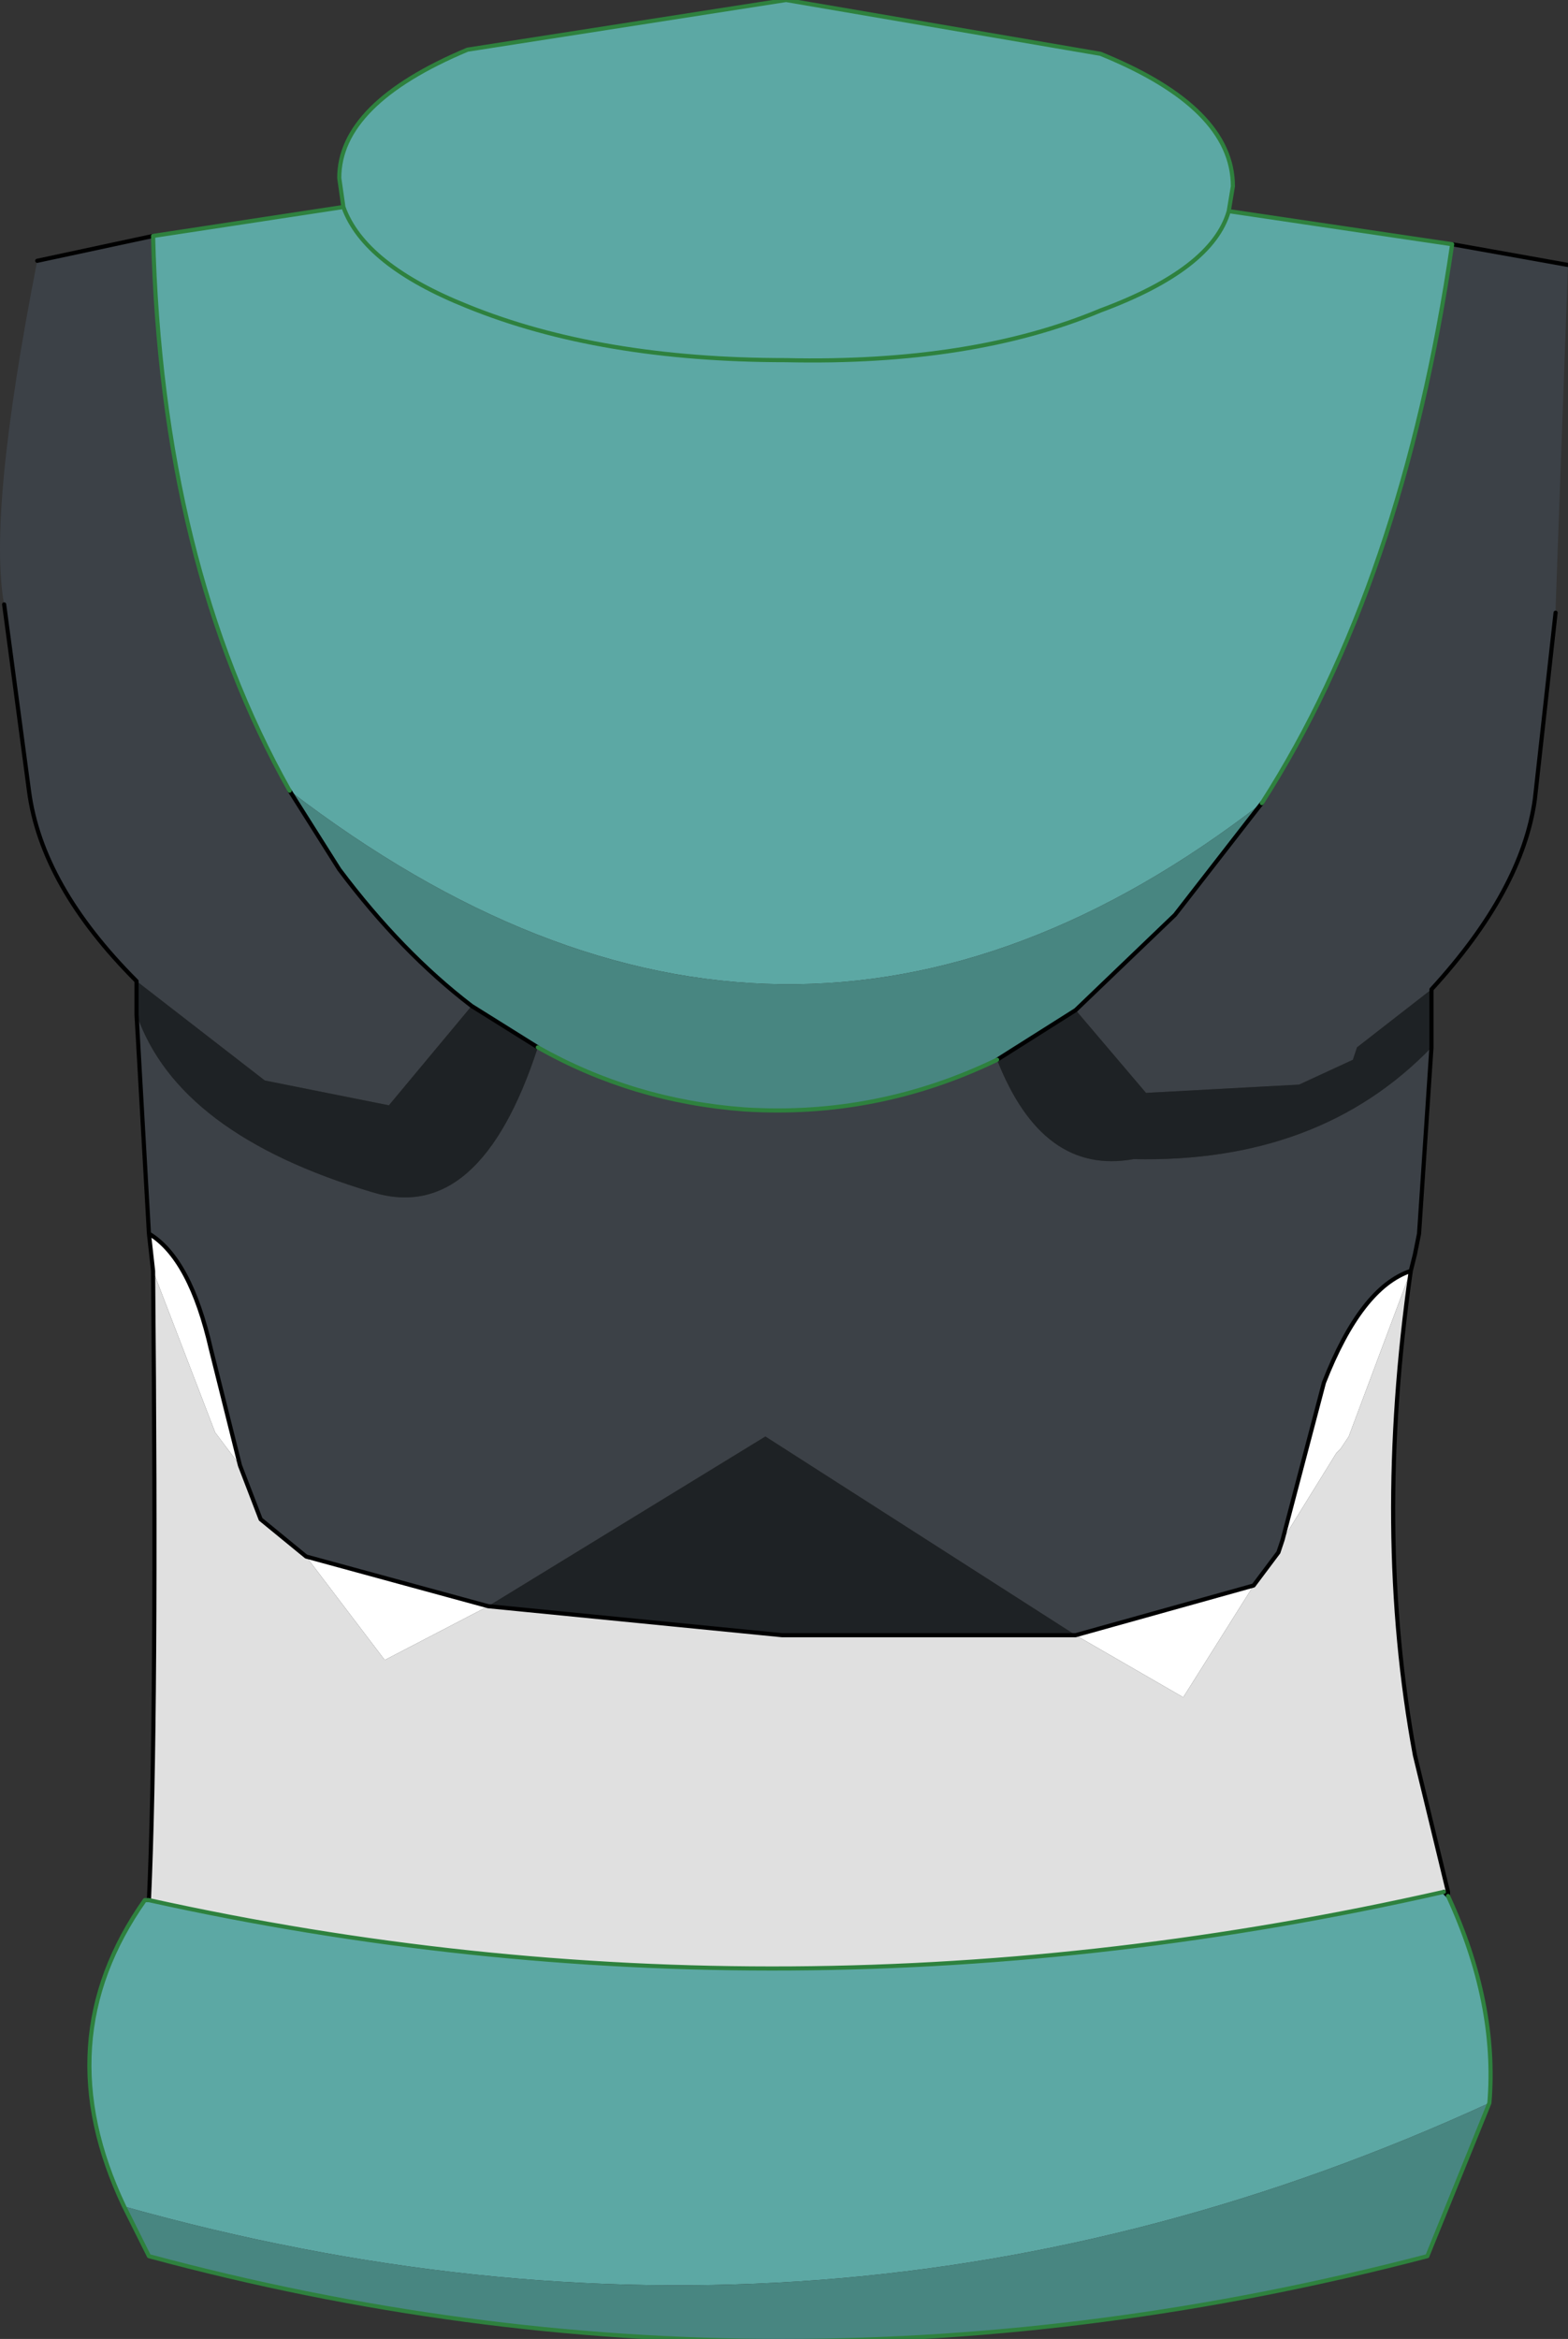 <?xml version="1.0" encoding="UTF-8" standalone="no"?>
<svg xmlns:xlink="http://www.w3.org/1999/xlink" height="28.25px" width="18.95px" xmlns="http://www.w3.org/2000/svg">
  <rect width="100%" height="100%" fill="#333333" stroke="none"/>
  <g transform="matrix(1.0, 0.0, 0.0, 1.0, 9.45, 11.6)">
    <path d="M-7.6 3.75 L-7.65 3.3 Q-7.15 3.6 -6.9 4.7 L-6.55 6.1 -6.7 5.9 -6.85 5.7 -7.6 3.75 M-5.75 7.2 L-3.55 7.8 -4.8 8.45 -5.75 7.2 M3.55 8.15 L5.7 7.55 4.85 8.9 3.55 8.15 M6.05 7.0 L6.55 5.1 Q7.0 3.95 7.6 3.75 L6.85 5.75 6.75 5.9 6.7 5.95 6.05 7.0" fill="#ffffff" fill-rule="evenodd" stroke="none"/>
    <path d="M8.1 -8.65 L9.5 -8.4 9.35 -4.25 9.35 -4.2 9.1 -1.95 Q8.95 -0.85 7.85 0.35 L6.95 1.05 6.9 1.2 6.25 1.5 4.4 1.6 3.55 0.6 4.75 -0.55 5.8 -1.9 Q7.5 -4.55 8.1 -8.65 M7.85 1.05 L7.7 3.3 7.65 3.55 7.6 3.75 Q7.0 3.95 6.55 5.1 L6.05 7.0 6.0 7.15 5.7 7.55 3.55 8.15 -0.2 5.75 -3.55 7.8 -5.75 7.2 -6.3 6.75 -6.55 6.1 -6.9 4.7 Q-7.15 3.6 -7.65 3.3 L-7.8 0.65 Q-7.3 2.1 -4.95 2.8 -3.65 3.2 -2.95 1.05 -1.8 1.7 -0.45 1.8 1.15 1.9 2.6 1.2 3.15 2.6 4.25 2.4 6.5 2.45 7.85 1.05 M-7.8 0.25 Q-8.95 -0.9 -9.1 -2.05 L-9.4 -4.3 Q-9.6 -5.4 -9.0 -8.45 L-7.6 -8.75 Q-7.5 -4.8 -5.95 -2.05 L-5.35 -1.1 Q-4.6 -0.1 -3.75 0.55 L-4.75 1.75 -6.25 1.45 -7.8 0.25" fill="#3c4147" fill-rule="evenodd" stroke="none"/>
    <path d="M7.85 0.35 L7.85 1.05 Q6.5 2.45 4.25 2.4 3.15 2.6 2.6 1.2 L3.55 0.6 4.4 1.6 6.25 1.5 6.9 1.2 6.95 1.05 7.85 0.35 M-7.8 0.65 L-7.8 0.25 -6.25 1.45 -4.75 1.75 -3.75 0.55 -2.95 1.05 Q-3.65 3.2 -4.95 2.8 -7.3 2.1 -7.8 0.65 M-3.55 7.8 L-0.2 5.75 3.55 8.15 0.0 8.15 -3.55 7.8" fill="#1e2225" fill-rule="evenodd" stroke="none"/>
    <path d="M8.05 11.25 L8.05 11.3 8.0 11.25 8.05 11.25" fill="#f2f2f2" fill-rule="evenodd" stroke="none"/>
    <path d="M-7.6 -8.75 L-5.3 -9.1 -5.35 -9.45 Q-5.35 -10.35 -3.8 -11.0 L0.05 -11.6 3.85 -10.95 Q5.45 -10.3 5.45 -9.35 L5.4 -9.05 8.1 -8.65 Q7.5 -4.55 5.8 -1.9 0.05 2.55 -5.95 -2.05 -7.5 -4.8 -7.6 -8.75 M8.05 11.3 Q8.65 12.6 8.55 13.8 0.6 17.45 -7.95 15.05 -8.9 13.05 -7.7 11.35 L-7.65 11.35 Q0.05 13.05 8.0 11.25 L8.05 11.3 M-5.3 -9.1 Q-5.05 -8.4 -3.8 -7.9 -2.2 -7.25 0.05 -7.25 2.3 -7.2 3.85 -7.85 5.2 -8.35 5.4 -9.05 5.2 -8.35 3.85 -7.85 2.3 -7.2 0.05 -7.25 -2.2 -7.25 -3.8 -7.9 -5.05 -8.4 -5.3 -9.1" fill="#5ca8a4" fill-rule="evenodd" stroke="none"/>
    <path d="M8.55 13.8 L7.8 15.65 Q-0.05 17.7 -7.65 15.65 L-7.95 15.05 Q0.6 17.45 8.55 13.8 M-5.95 -2.05 Q0.05 2.55 5.8 -1.9 L4.75 -0.55 3.55 0.6 2.6 1.2 Q1.15 1.9 -0.45 1.8 -1.8 1.7 -2.95 1.05 L-3.75 0.55 Q-4.6 -0.1 -5.35 -1.1 L-5.95 -2.05" fill="#488681" fill-rule="evenodd" stroke="none"/>
    <path d="M7.6 3.75 Q7.15 6.9 7.65 9.6 L8.05 11.25 8.0 11.25 Q0.05 13.05 -7.65 11.35 -7.55 9.15 -7.6 3.75 L-6.85 5.7 -6.7 5.9 -6.55 6.1 -6.3 6.75 -5.75 7.2 -4.8 8.45 -3.55 7.8 0.0 8.15 3.55 8.15 4.85 8.9 5.7 7.55 6.0 7.15 6.05 7.0 6.7 5.95 6.75 5.9 6.85 5.75 7.6 3.75" fill="#e0e0e0" fill-rule="evenodd" stroke="none"/>
    <path d="M8.1 -8.65 L9.5 -8.4 M9.35 -4.2 L9.1 -1.95 Q8.95 -0.85 7.85 0.35 L7.85 1.05 7.7 3.3 7.65 3.55 7.6 3.75 Q7.15 6.9 7.65 9.6 L8.05 11.25 8.05 11.3 8.0 11.25 M-7.65 11.35 Q-7.55 9.15 -7.6 3.75 L-7.65 3.3 -7.8 0.65 -7.8 0.25 Q-8.95 -0.9 -9.1 -2.05 L-9.4 -4.3 M-9.0 -8.45 L-7.6 -8.75 M5.8 -1.9 L4.75 -0.55 3.55 0.6 2.6 1.2 M-5.95 -2.05 L-5.35 -1.1 Q-4.6 -0.1 -3.75 0.55 L-2.95 1.05 M-7.65 3.3 Q-7.15 3.6 -6.9 4.7 L-6.55 6.1 -6.3 6.75 -5.75 7.2 -3.55 7.8 0.0 8.15 3.55 8.15 5.7 7.55 6.0 7.15 6.05 7.0 6.55 5.1 Q7.0 3.95 7.6 3.75" fill="none" stroke="#000000" stroke-linecap="round" stroke-linejoin="round" stroke-width="0.05"/>
    <path d="M-7.6 -8.75 L-5.3 -9.1 -5.35 -9.45 Q-5.35 -10.35 -3.8 -11.0 L0.05 -11.6 3.85 -10.95 Q5.45 -10.3 5.45 -9.35 L5.4 -9.05 8.1 -8.65 Q7.5 -4.55 5.8 -1.9 M8.05 11.3 Q8.65 12.6 8.55 13.8 L7.8 15.65 Q-0.05 17.7 -7.65 15.65 L-7.95 15.05 Q-8.9 13.05 -7.7 11.35 L-7.65 11.35 Q0.05 13.05 8.0 11.25 M-7.6 -8.75 Q-7.5 -4.8 -5.95 -2.05 M5.4 -9.05 Q5.2 -8.35 3.85 -7.85 2.3 -7.2 0.05 -7.25 -2.2 -7.25 -3.8 -7.9 -5.05 -8.4 -5.3 -9.1 M-2.95 1.05 Q-1.8 1.7 -0.45 1.8 1.15 1.9 2.6 1.2" fill="none" stroke="#2e813e" stroke-linecap="round" stroke-linejoin="round" stroke-width="0.05"/>
  </g>
</svg>
